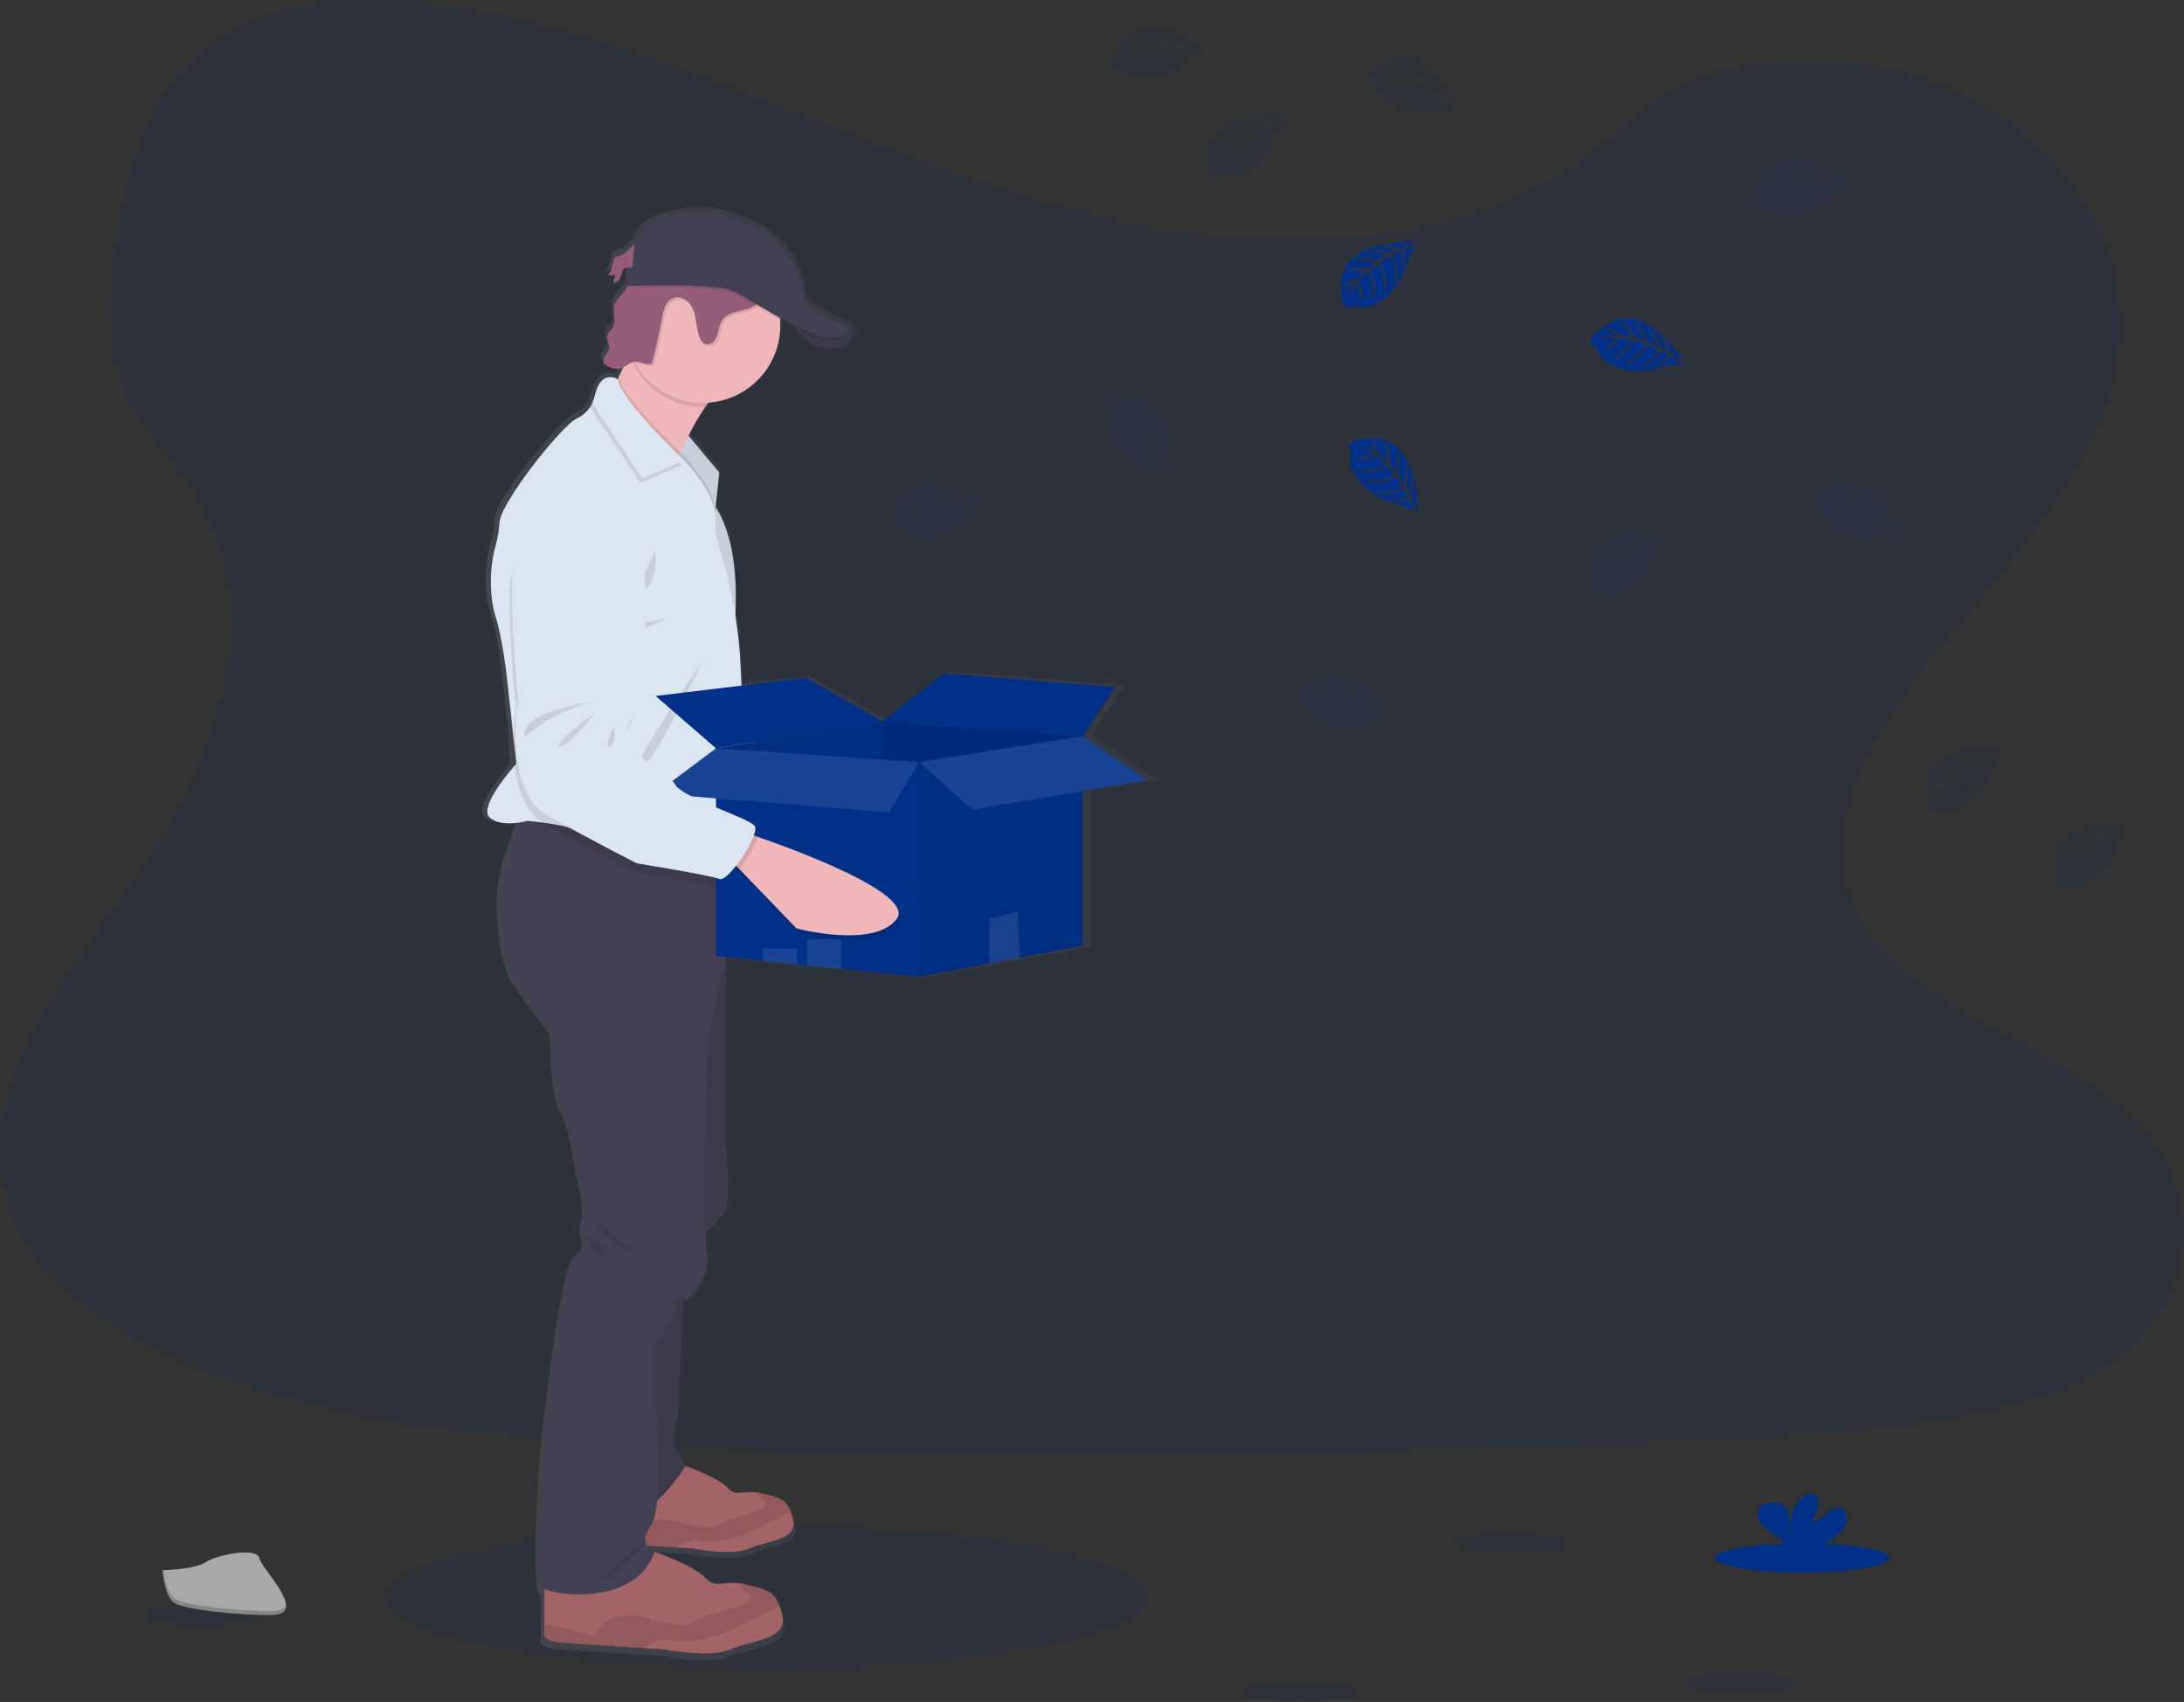 <svg width="240" height="187" viewBox="0 0 240 187" fill="none" xmlns="http://www.w3.org/2000/svg">
<rect x="0" y="0" width="240" height="187" fill="#333333" stroke="none"/>
<g clip-path="url(#clip0_1_1781)">
<path opacity="0.1" d="M84.188 183.378C107.309 183.378 126.052 179.842 126.052 175.481C126.052 171.119 107.309 167.583 84.188 167.583C61.067 167.583 42.323 171.119 42.323 175.481C42.323 179.842 61.067 183.378 84.188 183.378Z" fill="#003087"/>
<path opacity="0.1" d="M139.441 26.372C124.055 25.842 109.401 20.895 95.408 15.483C81.415 10.071 67.555 4.077 52.538 1.21C42.879 -0.634 31.831 -0.896 24.05 4.255C16.559 9.226 14.139 17.784 12.839 25.731C11.86 31.711 11.284 38.005 13.966 43.604C15.83 47.491 19.134 50.758 21.421 54.482C29.378 67.436 23.753 83.41 15.133 96.059C11.092 101.991 6.396 107.658 3.275 113.967C0.154 120.276 -1.289 127.53 1.442 133.983C4.147 140.375 10.597 145.166 17.584 148.539C31.774 155.393 48.489 157.353 64.8 158.465C100.895 160.923 137.18 159.86 173.37 158.792C186.764 158.399 200.215 157.999 213.39 155.937C220.707 154.791 228.26 152.973 233.573 148.584C240.315 143.014 241.986 133.583 237.467 126.599C229.888 114.881 208.939 111.972 203.636 99.399C200.721 92.477 203.714 84.769 207.953 78.351C217.044 64.581 232.28 52.5 233.081 36.763C233.633 25.953 226.308 15.128 214.982 10.012C203.113 4.65 186.65 5.325 177.896 14.2C168.874 23.328 153.027 26.844 139.441 26.372Z" fill="#003087"/>
<path d="M127.215 85.635L119.934 80.746L123.607 75.301L104.374 73.774L97.463 79.096L88.812 74.267L81.597 75.131L81.511 73.237C81.422 71.263 81.223 69.295 80.915 67.342C80.945 66.751 80.967 66.071 80.965 65.332C80.965 62.219 80.541 58.093 78.682 55.343L79.11 51.512L75.639 47.429C76.197 46.323 76.832 45.258 77.541 44.242C77.66 44.072 77.779 43.906 77.907 43.745C82.412 43.421 85.966 39.733 85.966 35.223C85.966 35.014 85.966 34.806 85.943 34.6C85.943 34.517 85.926 34.432 85.916 34.349C86.356 34.586 86.801 34.823 87.245 35.059C87.329 35.178 87.424 35.296 87.528 35.436L87.55 35.462L87.683 35.625L87.726 35.675C87.773 35.732 87.823 35.786 87.873 35.843L87.906 35.881C88.032 36.021 88.165 36.163 88.308 36.302C88.325 36.316 88.341 36.331 88.356 36.347L88.534 36.513L88.584 36.558C88.736 36.693 88.898 36.823 89.059 36.946L89.112 36.984L89.316 37.124L89.383 37.166C89.461 37.214 89.542 37.264 89.62 37.308L89.649 37.325C89.742 37.375 89.837 37.422 89.932 37.467L89.979 37.486C90.06 37.521 90.139 37.554 90.217 37.585L90.291 37.611C90.374 37.64 90.455 37.666 90.54 37.69L90.593 37.704C90.697 37.73 90.802 37.751 90.909 37.768H90.921C91.022 37.784 91.123 37.794 91.225 37.798H91.294C91.385 37.803 91.476 37.803 91.567 37.798H91.627C91.741 37.792 91.854 37.779 91.967 37.758C92.499 37.689 93.009 37.506 93.465 37.223C93.58 37.146 93.683 37.051 93.769 36.941C94.244 36.321 93.721 35.642 93.721 35.642C93.536 35.202 92.333 34.891 92.333 34.891C92.333 34.891 88.529 33.31 88.529 32.051C88.529 30.791 87.578 24.258 77.762 22.764C77.762 22.764 71.377 22.406 69.582 25.811L69.544 26.208C69.016 26.537 68.579 27.198 68.058 27.392C67.833 27.44 67.616 27.52 67.414 27.629V27.584C67.354 27.636 67.305 27.7 67.269 27.771C67.157 27.992 67.09 28.233 67.072 28.481C67.018 28.783 66.913 29.074 66.76 29.34C66.718 29.416 66.67 29.489 66.617 29.558L66.577 29.622C66.853 29.643 67.13 29.599 67.385 29.492C67.345 29.816 67.265 30.134 67.148 30.439C67.299 30.443 67.448 30.405 67.578 30.328C67.708 30.25 67.812 30.138 67.88 30.003V29.984L67.911 29.941C67.971 29.832 68.02 29.717 68.058 29.598L68.032 29.627C68.079 29.473 68.122 29.316 68.175 29.165C68.198 29.08 68.238 28.999 68.291 28.928C68.355 28.864 68.432 28.817 68.518 28.788C68.603 28.76 68.694 28.752 68.783 28.765L68.686 30.817H68.728C68.671 30.967 68.601 31.111 68.519 31.248C68.182 31.793 67.568 32.164 67.343 32.761C67.245 33.049 67.208 33.353 67.233 33.656C67.233 33.833 67.254 34.013 67.269 34.191V34.176C67.302 34.65 67.312 35.1 67.055 35.481C66.879 35.741 66.596 35.938 66.499 36.234C66.472 36.316 66.46 36.403 66.463 36.489C66.482 36.749 66.536 37.004 66.624 37.249C66.626 37.245 66.626 37.24 66.624 37.235C66.684 37.415 66.698 37.607 66.665 37.794C66.558 38.267 65.98 38.663 66.009 39.115C66.007 39.174 66.016 39.233 66.035 39.29C66.146 39.511 66.339 39.68 66.572 39.763C66.939 39.971 67.36 40.063 67.78 40.029C67.937 40 68.09 39.948 68.232 39.875C68.065 40.256 67.894 40.632 67.721 40.99C67.694 41.046 67.666 41.103 67.637 41.16C67.637 41.16 66.168 40.182 65.334 42.176C65.09 42.59 64.916 43.041 64.818 43.511C64.776 43.699 64.717 43.883 64.642 44.06C64.271 44.684 63.717 45.18 63.054 45.48C61.352 46.257 54.476 54.796 54.355 57.007C54.296 57.87 54.149 58.725 53.918 59.559C53.377 61.522 53.237 63.575 53.509 65.593C53.594 66.245 53.735 66.889 53.93 67.517C54.66 69.726 55.147 73.848 55.147 73.848L55.936 81.002C55.907 81.989 55.95 82.977 56.065 83.958C55.259 84.875 52.023 88.693 53.259 89.732C54.21 90.551 55.874 90.416 56.809 90.248C56.022 92.187 54.783 95.558 54.619 97.873C54.381 101.299 55.026 105.837 56.045 107.579C57.065 109.322 60.465 113.791 60.465 113.791C60.465 113.791 60.306 119.922 61.52 122.15C62.735 124.378 63.225 128.999 63.225 128.999C63.225 128.999 64.359 132.9 63.791 134.335C63.223 135.769 64.844 136.962 63.142 137.916C61.44 138.87 59.262 160.372 59.262 160.372C59.262 160.372 58.385 174.465 59.262 175.182C59.309 175.216 59.359 175.246 59.412 175.27V180.004C59.412 180.004 58.803 180.999 61.278 181.2C62.973 181.335 67.778 181.64 70.628 181.818L72.837 181.955C72.837 181.955 78.067 182.992 80.377 181.955C82.688 180.918 86.784 180.942 86.176 178.203C86.095 177.83 85.987 177.464 85.852 177.107C85.184 175.407 84.05 175.213 81.961 174.74C81.839 174.714 81.723 174.69 81.616 174.671C79.415 174.29 78.692 175.31 77.458 173.982C76.386 172.834 72.972 171.548 71.809 171.141C71.838 171.056 71.874 170.973 71.902 170.886C71.573 170.83 71.267 170.681 71.02 170.457L74.17 170.656L76.046 170.772C76.046 170.772 80.492 171.655 82.465 170.772C84.438 169.889 87.909 169.913 87.39 167.586C87.322 167.269 87.231 166.957 87.117 166.653C86.549 165.209 85.584 165.05 83.808 164.65C83.706 164.629 83.611 164.608 83.515 164.591C81.644 164.267 81.031 165.133 79.983 164.006C79.084 163.045 76.248 161.968 75.228 161.601C75.228 161.076 74.515 160.327 74.066 159.577C73.538 158.701 74.513 155.635 74.513 155.635L75.069 142.916C75.281 142.822 75.505 142.758 75.734 142.727C75.734 142.727 78.25 140.336 77.681 137.788C77.566 137.018 77.505 136.24 77.501 135.461C78.328 134.697 79.467 133.568 79.79 132.872C80.318 131.738 79.79 126.243 79.79 126.243V105.233L83.998 105.657L87.816 106.048L88.978 106.166L92.796 106.55L101.571 107.433L109.478 105.941L112.899 105.297L119.934 103.972V86.832L127.215 85.635ZM69.301 28.841L68.812 28.788C68.973 28.796 69.144 28.826 69.301 28.841Z" fill="url(#paint0_linear_1_1781)"/>
<path d="M110.148 96.763C107.771 100.151 99.225 98.356 99.225 98.356L92.602 92.185L91.71 91.349L93.205 88.187C93.205 88.187 93.681 88.317 94.496 88.549C98.778 89.787 112.155 93.915 110.148 96.763Z" fill="#EFB7B9"/>
<path opacity="0.1" d="M94.491 88.549C94.199 89.562 93.398 91.079 92.602 92.185L91.71 91.349L93.205 88.187C93.205 88.187 93.686 88.317 94.491 88.549Z" fill="black"/>
<path d="M71.776 52.883C71.776 52.883 65.671 55.58 65.971 62.201C66.186 66.467 66.653 70.716 67.368 74.927C67.368 74.927 66.12 84.891 71.317 87.46C76.514 90.028 81.323 92.14 81.323 92.14C81.323 92.14 89.454 93.011 90.464 93.371C91.475 93.731 94.632 88.229 94.049 87.372C93.467 86.515 86.004 84.719 85.053 83.289C84.103 81.859 81.903 80.976 81.903 80.976C81.903 80.976 79.633 79.608 79.479 78.372C79.324 77.136 79.923 76.215 80.075 75.673C80.227 75.131 80.613 69.897 80.613 69.897C80.613 69.897 83.175 51.266 71.776 52.883Z" fill="#DCE6F2"/>
<path opacity="0.1" d="M75.806 74.655C75.806 74.655 67.431 76.052 68.241 78.971C68.241 78.971 71.282 75.82 75.806 74.655Z" fill="black"/>
<path opacity="0.1" d="M75.87 75.836C75.87 75.836 71.265 79.579 72.166 79.771C73.067 79.963 75.87 75.836 75.87 75.836Z" fill="black"/>
<path opacity="0.1" d="M78.083 77.141C78.083 77.141 76.849 79.657 77.608 79.487C78.366 79.317 78.083 77.141 78.083 77.141Z" fill="black"/>
<path opacity="0.1" d="M94.8 88.816L94.291 88.672C94.436 88.198 94.477 87.815 94.358 87.637C93.776 86.78 86.318 84.986 85.369 83.554C84.421 82.121 82.219 81.241 82.219 81.241C82.219 81.241 79.949 79.873 79.794 78.637C79.64 77.401 80.239 76.48 80.391 75.938C80.543 75.396 80.928 70.159 80.928 70.159C80.928 70.159 83.484 51.531 72.085 53.148C72.085 53.148 65.98 55.847 66.277 62.468C66.493 66.734 66.96 70.984 67.677 75.195C67.677 75.195 66.429 85.159 71.626 87.727C76.823 90.296 81.632 92.407 81.632 92.407C81.632 92.407 89.76 93.276 90.773 93.638C91.156 93.776 91.848 93.068 92.525 92.095L92.91 92.452L99.533 98.622C99.533 98.622 108.08 100.418 110.457 97.031C112.466 94.18 99.091 90.052 94.8 88.816Z" fill="black"/>
<path d="M68.262 28.031C68.029 28.076 67.807 28.162 67.604 28.284C67.366 28.481 67.366 28.817 67.306 29.111C67.237 29.519 67.074 29.906 66.831 30.242C67.102 30.262 67.373 30.217 67.623 30.112C67.582 30.436 67.502 30.754 67.385 31.059C67.533 31.063 67.679 31.024 67.806 30.947C67.932 30.87 68.034 30.759 68.098 30.626C68.224 30.359 68.323 30.081 68.395 29.795C68.418 29.709 68.456 29.629 68.51 29.558C68.728 29.3 69.135 29.416 69.472 29.449C69.753 29.473 70.035 29.421 70.29 29.299C70.544 29.178 70.76 28.991 70.918 28.758C71.277 28.216 71.298 26.828 70.442 26.682C69.548 26.535 68.992 27.761 68.262 28.031Z" fill="#965D7B"/>
<g opacity="0.1">
<path opacity="0.1" d="M67.58 28.576C67.601 28.459 67.615 28.339 67.641 28.223C67.416 28.419 67.404 28.753 67.344 29.049C67.314 29.22 67.267 29.387 67.204 29.549C67.391 29.251 67.519 28.921 67.58 28.576Z" fill="black"/>
<path opacity="0.1" d="M67.656 30.531C67.774 30.226 67.854 29.908 67.894 29.584C67.656 29.684 67.398 29.728 67.14 29.714C67.065 29.881 66.973 30.039 66.867 30.188C67.136 30.208 67.407 30.165 67.656 30.06C67.617 30.384 67.537 30.702 67.418 31.007C67.566 31.01 67.712 30.971 67.839 30.894C67.965 30.818 68.067 30.706 68.131 30.573C68.191 30.466 68.239 30.352 68.274 30.235C68.204 30.332 68.111 30.41 68.003 30.462C67.895 30.514 67.776 30.537 67.656 30.531Z" fill="black"/>
<path opacity="0.1" d="M69.743 28.921C69.406 28.888 68.997 28.772 68.778 29.03C68.726 29.101 68.687 29.182 68.664 29.267C68.643 29.328 68.624 29.392 68.607 29.456C68.833 29.279 69.199 29.373 69.506 29.404C69.786 29.427 70.068 29.375 70.322 29.253C70.576 29.132 70.793 28.945 70.951 28.713C71.023 28.598 71.077 28.473 71.11 28.341C70.947 28.542 70.738 28.7 70.499 28.801C70.261 28.902 70.001 28.943 69.743 28.921Z" fill="black"/>
</g>
<path d="M75.418 47.583L79.043 51.924L78.57 56.306L74.189 49.477L75.418 47.583Z" fill="#DCE6F2"/>
<path opacity="0.1" d="M79.041 51.924L78.597 56.046L78.568 56.306L74.615 50.142L74.189 49.477L74.313 49.285L75.416 47.583L75.66 47.876L79.041 51.924Z" fill="black"/>
<path d="M80.924 41.705C79.697 42.055 78.525 43.258 77.505 44.718C76.816 45.726 76.2 46.781 75.66 47.876C75.325 48.544 75.031 49.185 74.786 49.744L74.615 50.142C74.201 51.114 73.97 51.766 73.97 51.766C73.97 51.766 64.58 44.735 66.066 44.261C66.565 44.103 67.221 43.037 67.87 41.695L67.951 41.525C68.362 40.663 68.766 39.702 69.125 38.797C69.86 36.939 70.404 35.325 70.404 35.325C70.404 35.325 84.668 40.639 80.924 41.705Z" fill="#EFB7B9"/>
<path d="M86.541 34.93C86.541 34.93 88.71 38.836 91.622 38.303C94.534 37.77 93.336 36.206 93.336 36.206L86.541 34.93Z" fill="#444053"/>
<path d="M82.341 170.138C80.42 171.011 76.077 170.138 76.077 170.138L74.246 170.024C71.869 169.873 67.889 169.617 66.482 169.503C64.428 169.335 64.932 168.497 64.932 168.497V163.434L74.898 160.92C74.898 160.92 78.837 162.262 79.916 163.434C80.941 164.551 81.54 163.692 83.368 164.014C83.459 164.03 83.554 164.049 83.653 164.073C85.389 164.468 86.33 164.624 86.887 166.057C86.998 166.358 87.088 166.666 87.155 166.98C87.669 169.286 84.26 169.269 82.341 170.138Z" fill="#A36468"/>
<path opacity="0.1" d="M86.887 166.056C86.529 166.279 86.154 166.47 85.764 166.629C84.457 167.223 83.214 167.948 81.892 168.509C80.57 169.07 79.146 169.47 77.715 169.364C76.966 169.309 76.201 169.127 75.485 169.34C75.042 169.51 74.626 169.74 74.246 170.024C71.869 169.872 67.889 169.617 66.482 169.503C64.428 169.335 64.932 168.497 64.932 168.497V167.905C65.006 167.905 65.089 167.884 65.184 167.877C65.676 167.869 66.166 167.942 66.634 168.092C67.666 168.372 68.693 168.646 69.725 168.921C69.81 168.602 69.959 168.304 70.163 168.044C70.367 167.784 70.623 167.569 70.913 167.411C71.502 167.099 72.163 166.948 72.829 166.973C74.429 166.994 75.944 167.749 77.541 167.825C77.988 167.866 78.438 167.791 78.847 167.607C79.065 167.498 79.258 167.339 79.472 167.219C79.814 167.054 80.176 166.932 80.549 166.857C81.596 166.597 82.625 166.266 83.627 165.867C83.913 165.756 84.245 165.555 84.207 165.252C84.157 164.849 83.523 164.802 83.356 164.432C83.327 164.366 83.313 164.293 83.317 164.221C83.32 164.148 83.34 164.077 83.375 164.013C83.466 164.03 83.561 164.049 83.661 164.073C85.389 164.468 86.33 164.624 86.887 166.056Z" fill="black"/>
<path d="M80.311 181.217C78.052 182.244 72.941 181.217 72.941 181.217L70.79 181.091C68.003 180.914 63.311 180.618 61.654 180.478C59.236 180.279 59.83 179.294 59.83 179.294V173.327L71.558 170.367C71.558 170.367 76.193 171.946 77.463 173.327C78.668 174.64 79.365 173.63 81.526 174.008C81.633 174.027 81.744 174.051 81.861 174.077C83.903 174.55 85.011 174.728 85.665 176.413C85.797 176.767 85.903 177.131 85.981 177.5C86.57 180.213 82.569 180.192 80.311 181.217Z" fill="#A36468"/>
<path opacity="0.1" d="M85.66 176.413C85.24 176.675 84.798 176.9 84.34 177.088C82.802 177.786 81.338 178.639 79.783 179.299C78.228 179.96 76.552 180.428 74.867 180.305C73.987 180.241 73.086 180.021 72.252 180.277C71.729 180.48 71.237 180.754 70.79 181.091C68.003 180.914 63.311 180.618 61.654 180.478C59.236 180.279 59.83 179.294 59.83 179.294V178.598C59.929 178.582 60.028 178.571 60.127 178.565C60.706 178.555 61.283 178.64 61.834 178.819L65.469 179.794C65.57 179.418 65.748 179.066 65.99 178.76C66.233 178.455 66.535 178.201 66.879 178.016C67.572 177.648 68.35 177.47 69.135 177.5C71.018 177.526 72.799 178.414 74.679 178.504C75.203 178.551 75.73 178.464 76.21 178.25C76.469 178.12 76.685 177.933 76.947 177.793C77.349 177.597 77.775 177.454 78.214 177.367C79.44 177.059 80.644 176.67 81.818 176.203C82.153 176.07 82.546 175.833 82.5 175.478C82.441 175.005 81.694 174.948 81.497 174.512C81.464 174.434 81.449 174.349 81.453 174.264C81.457 174.178 81.48 174.095 81.521 174.02C81.628 174.039 81.74 174.063 81.856 174.089C83.898 174.543 85.006 174.728 85.66 176.413Z" fill="black"/>
<path d="M75.199 140.265L74.564 155.139C74.564 155.139 73.614 158.176 74.129 159.045C74.645 159.914 75.515 160.78 75.199 161.294C74.883 161.807 71.079 167.361 69.85 165.23C68.621 163.1 67.409 153.867 67.409 153.867L68.543 142.464L75.199 140.265Z" fill="#444053"/>
<path d="M77.952 103.207L79.716 105.555V125.98C79.716 125.98 80.232 131.425 79.716 132.55C79.2 133.674 76.585 135.923 76.585 135.923L74.386 124.678L74.862 112.783L77.952 103.207Z" fill="#444053"/>
<path opacity="0.1" d="M75.199 140.265L74.564 155.139C74.564 155.139 73.614 158.176 74.129 159.045C74.645 159.914 75.515 160.78 75.199 161.294C74.883 161.807 71.079 167.361 69.85 165.23C68.621 163.1 67.409 153.867 67.409 153.867L68.543 142.464L75.199 140.265Z" fill="black"/>
<path opacity="0.1" d="M77.952 103.207L79.716 105.555V125.98C79.716 125.98 80.232 131.425 79.716 132.55C79.2 133.674 76.585 135.923 76.585 135.923L74.386 124.678L74.862 112.783L77.952 103.207Z" fill="black"/>
<path d="M79.716 94.496V105.544L77.736 114.144C77.736 114.144 77.101 134.898 77.655 137.422C78.209 139.945 75.753 142.315 75.753 142.315C75.753 142.315 74.327 142.474 74.327 143.577C74.327 144.68 71.95 147.838 71.95 147.838L72.028 153.993C72.028 153.993 73.06 165.514 71.474 167.723C69.888 169.932 72.028 170.249 72.028 170.249C70.048 176.719 60.538 175.22 59.68 174.51C58.822 173.8 59.68 159.833 59.68 159.833C59.68 159.833 61.806 138.527 63.47 137.58C65.134 136.633 63.55 135.45 64.104 134.029C64.658 132.609 63.55 128.743 63.55 128.743C63.55 128.743 63.075 124.165 61.886 121.956C60.698 119.748 60.855 113.671 60.855 113.671C60.855 113.671 57.526 109.251 56.537 107.516C55.548 105.78 54.911 101.283 55.149 97.888C55.311 95.594 56.521 92.254 57.289 90.332C57.657 89.411 57.923 88.814 57.923 88.814L58.149 88.873L71.134 92.258L79.716 94.496Z" fill="#444053"/>
<path opacity="0.1" d="M80.924 41.705C79.697 42.055 78.525 43.258 77.505 44.718H77.239C75.744 44.719 74.276 44.327 72.982 43.582C71.688 42.837 70.614 41.765 69.87 40.474C69.558 39.939 69.308 39.371 69.123 38.781C69.858 36.923 70.402 35.308 70.402 35.308C70.402 35.308 84.668 40.639 80.924 41.705Z" fill="black"/>
<path d="M85.738 35.786C85.74 37.082 85.444 38.36 84.871 39.523C84.299 40.687 83.466 41.703 82.437 42.496C81.408 43.288 80.21 43.834 78.936 44.093C77.661 44.352 76.344 44.315 75.085 43.987C73.827 43.659 72.661 43.047 71.678 42.2C70.694 41.352 69.919 40.291 69.412 39.098C68.905 37.905 68.68 36.612 68.754 35.319C68.828 34.026 69.199 32.767 69.838 31.639C70.096 31.181 70.397 30.748 70.737 30.346C71.298 29.681 71.957 29.105 72.691 28.637C73.932 27.852 75.356 27.401 76.825 27.328C78.293 27.254 79.755 27.562 81.069 28.22C82.382 28.877 83.502 29.863 84.318 31.081C85.134 32.298 85.62 33.706 85.726 35.166C85.731 35.374 85.738 35.581 85.738 35.786Z" fill="#EFB7B9"/>
<path opacity="0.1" d="M78.597 56.046L78.568 56.306L74.615 50.151C74.201 51.124 73.97 51.775 73.97 51.775C73.97 51.775 64.58 44.735 66.066 44.261C66.565 44.103 67.221 43.037 67.87 41.695L67.951 41.525C68.64 43.57 72.646 47.658 74.313 49.297C74.505 49.486 74.664 49.642 74.788 49.756L75.042 49.992L75.175 50.125C75.782 50.748 78.34 53.494 78.597 56.046Z" fill="black"/>
<path d="M81.552 76.93L81.119 90.795L81.043 93.264C81.043 93.264 75.917 92.791 71.134 92.27C67.283 91.851 63.653 91.399 63.094 91.134C62.381 90.8 60.852 90.542 59.647 90.379C58.715 90.253 57.983 90.187 57.983 90.187C57.983 90.187 57.709 90.267 57.289 90.343C56.371 90.509 54.759 90.644 53.82 89.832C52.62 88.792 55.774 85.017 56.561 84.11L56.735 83.913L56.438 81.179L55.665 74.089C55.665 74.089 55.19 70.005 54.476 67.816C54.286 67.193 54.148 66.556 54.065 65.91C53.8 63.91 53.936 61.878 54.465 59.93C54.69 59.103 54.834 58.255 54.892 57.4C55.011 55.21 61.727 46.747 63.391 45.977C64.14 45.63 64.742 45.032 65.093 44.287C65.209 44.053 65.296 43.806 65.353 43.551C66.066 40.474 67.87 41.695 67.87 41.695C68.305 44.103 75.04 50.475 75.04 50.475L75.173 50.608C75.841 51.29 78.818 54.49 78.606 57.222C78.564 58.239 78.716 59.254 79.055 60.214C80.425 64.51 81.213 68.968 81.397 73.471L81.552 76.93Z" fill="#DCE6F2"/>
<path opacity="0.1" d="M72.009 60.466C72.009 60.466 70.345 64.49 69.097 65.141C67.849 65.792 72.603 66.514 72.009 60.466Z" fill="black"/>
<path opacity="0.1" d="M73.257 67.982C73.257 67.982 69.454 68.455 69.454 69.165C69.454 69.876 73.257 67.982 73.257 67.982Z" fill="black"/>
<path opacity="0.1" d="M77.239 72.598C77.239 72.598 71.712 84.316 70.166 84.671C68.621 85.026 77.239 72.598 77.239 72.598Z" fill="black"/>
<path opacity="0.1" d="M74.936 51.07L70.364 53.049L64.846 44.749C64.962 44.515 65.049 44.268 65.105 44.013C65.819 40.935 67.623 42.157 67.623 42.157C68.058 44.564 74.793 50.937 74.793 50.937L74.936 51.07Z" fill="black"/>
<path d="M75.173 50.596L70.602 52.575L65.084 44.276C65.2 44.042 65.287 43.794 65.343 43.539C66.056 40.462 67.861 41.684 67.861 41.684C68.296 44.091 75.031 50.464 75.031 50.464L75.173 50.596Z" fill="#DCE6F2"/>
<path opacity="0.1" d="M81.043 93.265C81.043 93.265 75.917 92.791 71.134 92.27L79.716 94.507V97.111C79.341 97.45 79.015 97.625 78.803 97.535C77.814 97.121 69.743 95.819 69.743 95.819C69.743 95.819 65.055 93.452 59.996 90.611C59.874 90.543 59.755 90.469 59.64 90.388C59.05 89.99 58.542 89.483 58.142 88.895C57.208 87.548 56.751 85.817 56.554 84.12C56.443 83.147 56.402 82.168 56.431 81.189C56.455 80.079 56.557 78.973 56.735 77.877C56.245 73.634 56.007 69.365 56.022 65.094C56.081 58.465 62.322 56.098 62.322 56.098C73.792 55.092 70.236 73.557 70.236 73.557C70.236 73.557 69.572 78.765 69.392 79.297C69.211 79.83 68.562 80.718 68.65 81.961C68.738 83.204 70.93 84.69 70.93 84.69C70.93 84.69 73.069 85.689 73.951 87.169C74.593 88.26 78.763 89.74 81.119 90.796L81.043 93.265Z" fill="black"/>
<path opacity="0.1" d="M84.884 30.531C84.889 30.921 84.808 31.307 84.647 31.663C84.525 31.953 84.383 32.234 84.224 32.505C83.973 33.004 83.618 33.443 83.182 33.793C82.633 34.184 81.939 34.293 81.28 34.451C80.622 34.61 79.937 34.863 79.561 35.422C79.358 35.781 79.222 36.174 79.16 36.582C79.097 36.989 78.933 37.375 78.684 37.704C78.555 37.864 78.375 37.978 78.174 38.026C77.972 38.074 77.76 38.054 77.572 37.969C77.373 37.836 77.222 37.642 77.141 37.417C76.87 36.809 76.802 36.134 76.692 35.479C76.583 34.823 76.428 34.148 76.024 33.62C75.62 33.092 74.904 32.744 74.27 32.95C74.057 33.032 73.863 33.155 73.7 33.313C73.537 33.471 73.407 33.66 73.319 33.869C73.143 34.287 73.022 34.726 72.96 35.176C72.665 36.782 72.317 38.379 71.916 39.967C71.904 40.032 71.877 40.093 71.838 40.147C71.774 40.21 71.689 40.245 71.6 40.246C71.067 40.317 70.556 39.946 70.019 39.986C69.964 39.99 69.909 39.998 69.855 40.012C68.986 38.509 68.603 36.776 68.756 35.048C68.91 33.32 69.593 31.681 70.713 30.353L70.756 30.341C71.113 30.215 71.438 30.011 71.707 29.745C72.05 29.403 72.368 29.037 72.658 28.649L72.848 28.412C73.394 27.757 74.017 27.168 74.702 26.658C74.889 26.505 75.104 26.39 75.335 26.317C75.532 26.279 75.734 26.272 75.934 26.298C76.755 26.396 77.582 26.427 78.409 26.39C78.984 26.3 79.564 26.242 80.146 26.215C81.651 26.258 82.935 27.316 83.886 28.476C84.397 29.07 84.853 29.754 84.884 30.531Z" fill="black"/>
<path d="M68.728 31.864C68.398 32.404 67.801 32.77 67.578 33.362C67.249 34.222 67.803 35.292 67.295 36.059C67.126 36.317 66.848 36.508 66.753 36.804C66.591 37.304 67.033 37.837 66.919 38.35C66.805 38.864 66.125 39.297 66.306 39.799C66.412 40.018 66.6 40.188 66.829 40.273C67.189 40.478 67.604 40.57 68.017 40.535C68.666 40.429 69.149 39.794 69.808 39.747C70.342 39.709 70.854 40.078 71.386 40.01C71.475 40.007 71.56 39.97 71.624 39.908C71.664 39.855 71.691 39.793 71.702 39.728C72.102 38.142 72.45 36.545 72.748 34.937C72.809 34.487 72.929 34.048 73.105 33.63C73.194 33.421 73.324 33.233 73.487 33.075C73.65 32.917 73.844 32.794 74.056 32.711C74.691 32.508 75.404 32.853 75.81 33.381C76.217 33.909 76.371 34.584 76.481 35.24C76.59 35.895 76.659 36.57 76.928 37.178C77.009 37.404 77.161 37.598 77.36 37.732C77.717 37.938 78.197 37.775 78.471 37.467C78.721 37.138 78.884 36.751 78.946 36.343C79.008 35.936 79.144 35.544 79.348 35.185C79.723 34.627 80.41 34.373 81.067 34.215C81.723 34.056 82.415 33.945 82.968 33.554C83.404 33.205 83.759 32.766 84.01 32.269C84.362 31.658 84.69 30.995 84.661 30.292C84.63 29.525 84.174 28.841 83.686 28.244C82.735 27.084 81.449 26.026 79.944 25.986C79.362 26.01 78.782 26.069 78.207 26.161C77.38 26.198 76.553 26.166 75.732 26.066C75.532 26.043 75.33 26.05 75.133 26.088C74.902 26.158 74.688 26.274 74.503 26.428C73.817 26.938 73.193 27.526 72.646 28.18C72.293 28.646 71.91 29.089 71.5 29.506C71.231 29.773 70.907 29.977 70.549 30.105C70.311 30.171 70.074 30.124 69.848 30.197C69.147 30.417 69.054 31.329 68.728 31.864Z" fill="#965D7B"/>
<path opacity="0.1" d="M91.622 38.301C89.72 38.649 88.144 37.117 87.271 36C87.003 35.66 86.76 35.303 86.541 34.93L93.07 36.156L93.334 36.206C93.334 36.206 94.534 37.77 91.622 38.301Z" fill="black"/>
<g opacity="0.1">
<path opacity="0.1" d="M66.921 37.673C66.948 37.363 66.9 37.052 66.782 36.764C66.782 36.788 66.76 36.811 66.753 36.835C66.65 37.152 66.789 37.481 66.877 37.81C66.897 37.766 66.911 37.72 66.921 37.673Z" fill="black"/>
<path opacity="0.1" d="M67.485 33.798C67.46 34.125 67.467 34.454 67.504 34.78C67.529 34.453 67.522 34.124 67.485 33.798Z" fill="black"/>
<path opacity="0.1" d="M83.995 31.584C83.745 32.083 83.39 32.522 82.954 32.872C82.405 33.263 81.713 33.372 81.052 33.53C80.391 33.689 79.709 33.942 79.333 34.501C79.13 34.86 78.994 35.253 78.932 35.661C78.87 36.069 78.706 36.456 78.456 36.785C78.183 37.093 77.703 37.259 77.346 37.05C77.146 36.916 76.995 36.722 76.913 36.496C76.645 35.888 76.573 35.216 76.466 34.558C76.359 33.9 76.2 33.227 75.796 32.699C75.392 32.171 74.676 31.823 74.041 32.029C73.829 32.111 73.636 32.235 73.472 32.392C73.309 32.55 73.179 32.739 73.091 32.948C72.915 33.366 72.795 33.805 72.734 34.255C72.438 35.863 72.089 37.46 71.688 39.046C71.677 39.111 71.65 39.173 71.609 39.226C71.546 39.288 71.461 39.325 71.372 39.328C70.839 39.396 70.328 39.027 69.793 39.065C69.135 39.112 68.652 39.747 68.003 39.851C67.589 39.888 67.174 39.796 66.814 39.588C66.649 39.517 66.501 39.413 66.379 39.28C66.324 39.36 66.287 39.451 66.272 39.546C66.256 39.642 66.263 39.739 66.291 39.832C66.396 40.052 66.584 40.223 66.814 40.306C67.174 40.513 67.589 40.605 68.003 40.568C68.652 40.464 69.135 39.83 69.793 39.782C70.328 39.744 70.839 40.114 71.372 40.045C71.461 40.042 71.546 40.006 71.609 39.943C71.65 39.891 71.677 39.829 71.688 39.763C72.087 38.185 72.436 36.588 72.734 34.972C72.795 34.523 72.915 34.083 73.091 33.665C73.179 33.456 73.309 33.267 73.472 33.11C73.636 32.952 73.829 32.828 74.041 32.747C74.676 32.541 75.389 32.889 75.796 33.417C76.202 33.944 76.357 34.619 76.466 35.275C76.576 35.931 76.645 36.605 76.913 37.214C76.995 37.439 77.146 37.633 77.346 37.768C77.703 37.974 78.183 37.81 78.456 37.503C78.706 37.173 78.87 36.786 78.932 36.378C78.994 35.971 79.13 35.577 79.333 35.218C79.709 34.66 80.396 34.408 81.052 34.248C81.708 34.087 82.4 33.98 82.954 33.589C83.39 33.24 83.745 32.8 83.995 32.302C84.347 31.693 84.675 31.03 84.647 30.327C84.642 30.237 84.632 30.147 84.618 30.057C84.503 30.599 84.293 31.116 83.995 31.584Z" fill="black"/>
</g>
<path opacity="0.1" d="M84.656 31.655C85.266 32.735 85.627 33.935 85.714 35.171C83.596 33.987 81.604 32.688 80.598 32.235C78.846 31.447 72.294 31.566 69.832 31.639C70.089 31.181 70.39 30.748 70.73 30.346C71.293 29.681 71.954 29.104 72.692 28.637C73.668 28.02 74.76 27.608 75.902 27.426C77.043 27.243 78.21 27.295 79.331 27.577C80.452 27.859 81.504 28.366 82.421 29.066C83.339 29.767 84.104 30.646 84.668 31.651L84.656 31.655Z" fill="black"/>
<path opacity="0.1" d="M92.216 37.297C91.073 37.647 89.207 36.97 87.271 36C87.003 35.66 86.76 35.303 86.541 34.93L93.07 36.156C93.502 36.449 93.612 36.868 92.216 37.297Z" fill="black"/>
<path d="M77.745 23.448C77.745 23.448 71.505 23.093 69.75 26.466L69.468 29.456L68.992 29.404L68.897 31.438C68.897 31.438 78.435 31.023 80.605 31.999C82.776 32.974 89.52 37.888 92.223 37.06C94.926 36.231 91.986 35.462 91.986 35.462C91.986 35.462 88.265 33.892 88.265 32.661C88.265 31.43 87.343 24.927 77.745 23.448Z" fill="#444053"/>
<path opacity="0.1" d="M65.709 134.285C65.709 134.285 69.691 138.132 71.415 137.836C71.415 137.836 66.541 137.422 65.709 134.285Z" fill="black"/>
<path opacity="0.1" d="M64.877 136.068C64.877 136.068 65.234 138.047 66.184 137.853C67.135 137.659 64.877 136.068 64.877 136.068Z" fill="black"/>
<path opacity="0.1" d="M71.117 169.143C71.117 169.143 65.464 173.523 66.417 173.641C67.371 173.76 71.117 169.143 71.117 169.143Z" fill="black"/>
<path d="M78.68 82.224L96.985 79.257V96.515L79.593 95.608L78.68 82.224Z" fill="#003087"/>
<path opacity="0.05" d="M78.68 82.224L96.985 79.257V96.515L79.593 95.608L78.68 82.224Z" fill="black"/>
<path d="M96.985 79.257L118.938 80.893L117.723 95.911L96.985 96.515V79.257Z" fill="#003087"/>
<path opacity="0.1" d="M96.985 79.257L118.938 80.893L117.723 95.911L96.985 96.515V79.257Z" fill="black"/>
<path d="M103.735 73.99L96.985 79.257L118.938 80.893L122.525 75.503L103.735 73.99Z" fill="#003087"/>
<path d="M72.052 76.471L88.531 74.473L96.985 79.257L78.68 82.224L72.052 76.471Z" fill="#003087"/>
<path d="M100.998 83.738V107.333L92.423 106.457L88.693 106.079L87.557 105.96L83.829 105.579L78.68 105.054V82.223L96.983 83.464L100.998 83.738Z" fill="#003087"/>
<path d="M118.937 80.893V103.903L112.064 105.217L108.722 105.856L100.998 107.333V83.738L118.937 80.893Z" fill="#003087"/>
<path opacity="0.05" d="M118.937 80.893V103.903L112.064 105.217L108.722 105.856L100.998 107.333V83.738L118.937 80.893Z" fill="black"/>
<path d="M72.052 87.19L78.68 82.223L100.998 83.738L97.713 89.249L72.052 87.19Z" fill="#003087"/>
<path opacity="0.1" d="M72.052 87.19L78.68 82.223L100.998 83.738L97.713 89.249L72.052 87.19Z" fill="white"/>
<path d="M118.937 80.893L100.998 83.738L106.837 88.947L126.053 85.736L118.937 80.893Z" fill="#003087"/>
<path opacity="0.1" d="M118.937 80.893L100.998 83.738L106.837 88.947L126.053 85.736L118.937 80.893Z" fill="white"/>
<path opacity="0.1" d="M112.065 105.217L108.722 105.856V100.939L111.853 100.153L112.065 105.217Z" fill="white"/>
<path opacity="0.1" d="M92.423 103.205V106.457L88.693 106.079V103.205H92.423Z" fill="white"/>
<path opacity="0.1" d="M87.557 104.23V105.96L83.829 105.579V104.23H87.557Z" fill="white"/>
<path opacity="0.1" d="M98.754 101.479C96.198 104.734 87.759 102.485 87.759 102.485L81.487 95.97L80.636 95.087L82.3 92.01C82.3 92.01 82.776 92.166 83.57 92.441C87.773 93.904 100.905 98.74 98.754 101.479Z" fill="black"/>
<path d="M98.516 101.006C95.96 104.261 87.521 102.012 87.521 102.012L81.249 95.497L80.398 94.614L82.063 91.536C82.063 91.536 82.538 91.693 83.332 91.967C87.535 93.43 100.667 98.267 98.516 101.006Z" fill="#EFB7B9"/>
<path opacity="0.1" d="M83.323 91.967C82.976 92.962 82.094 94.434 81.24 95.497L80.389 94.614L82.053 91.536C82.053 91.536 82.531 91.693 83.323 91.967Z" fill="black"/>
<path d="M62.559 55.151C62.559 55.151 56.319 57.518 56.259 64.147C56.245 68.418 56.483 72.686 56.973 76.93C56.973 76.93 55.19 86.814 60.241 89.654C65.293 92.495 69.988 94.862 69.988 94.862C69.988 94.862 78.059 96.164 79.051 96.579C80.042 96.993 83.487 91.666 82.952 90.779C82.417 89.891 75.069 87.701 74.196 86.222C73.324 84.742 71.175 83.745 71.175 83.745C71.175 83.745 68.983 82.256 68.895 81.014C68.807 79.771 69.454 78.883 69.637 78.35C69.82 77.818 70.483 72.61 70.483 72.61C70.483 72.61 74.03 54.133 62.559 55.151Z" fill="#DCE6F2"/>
<path opacity="0.1" d="M65.412 77.096C65.412 77.096 56.973 78.043 57.626 81.002C57.626 81.002 60.833 78.017 65.412 77.096Z" fill="black"/>
<path opacity="0.1" d="M65.412 78.279C65.412 78.279 60.622 81.771 61.501 82.008C62.381 82.245 65.412 78.279 65.412 78.279Z" fill="black"/>
<path opacity="0.1" d="M67.552 79.7C67.552 79.7 66.185 82.148 66.957 82.02C67.73 81.892 67.552 79.7 67.552 79.7Z" fill="black"/>
<path d="M155.422 26.606C155.422 26.606 146.388 26.064 147.444 32.375C147.444 32.375 147.232 33.49 148.247 33.997C148.247 33.997 148.264 33.523 149.174 33.687C149.499 33.741 149.828 33.757 150.156 33.734C150.601 33.704 151.023 33.531 151.359 33.239C151.359 33.239 153.901 32.195 154.889 28.057C154.889 28.057 155.622 27.153 155.603 26.921L154.076 27.572C154.076 27.572 154.597 28.668 154.186 29.579C154.186 29.579 154.138 27.612 153.843 27.657C153.784 27.657 153.052 28.038 153.052 28.038C153.052 28.038 153.948 29.946 153.271 31.336C153.271 31.336 153.527 28.983 152.771 28.175L151.697 28.8C151.697 28.8 152.745 30.773 152.034 32.382C152.034 32.382 152.217 29.913 151.471 28.952L150.496 29.707C150.496 29.707 151.483 31.653 150.881 32.988C150.881 32.988 150.803 30.114 150.285 29.897C150.285 29.897 149.434 30.645 149.305 30.952C149.305 30.952 149.978 32.373 149.56 33.109C149.56 33.109 149.303 31.194 149.084 31.184C149.084 31.184 148.235 32.453 148.147 33.315C148.188 32.512 148.44 31.733 148.877 31.056C148.388 31.149 147.937 31.382 147.579 31.727C147.579 31.727 147.71 30.829 149.086 30.751C149.086 30.751 149.8 29.788 149.976 29.729C149.976 29.729 148.606 29.615 147.777 29.982C147.777 29.982 148.506 29.137 150.228 29.508L151.178 28.727C151.178 28.727 149.376 28.49 148.611 28.753C148.611 28.753 149.491 28.005 151.438 28.55L152.484 27.927C152.484 27.927 150.948 27.596 150.033 27.716C150.033 27.716 150.998 27.198 152.79 27.759L153.539 27.425C153.539 27.425 152.412 27.205 152.084 27.169C151.756 27.134 151.737 27.044 151.737 27.044C152.45 26.926 153.182 27.008 153.851 27.281C153.851 27.281 155.455 26.705 155.422 26.606Z" fill="#003087"/>
<path opacity="0.1" d="M182.871 58.172C182.871 58.172 173.837 57.63 174.892 63.941C174.892 63.941 174.681 65.056 175.696 65.562C175.696 65.562 175.713 65.089 176.625 65.252C176.95 65.307 177.279 65.323 177.607 65.3C178.047 65.268 178.464 65.095 178.796 64.807C178.796 64.807 181.34 63.761 182.329 59.623C182.329 59.623 183.059 58.721 183.03 58.489L181.504 59.138C181.504 59.138 182.024 60.234 181.615 61.145C181.615 61.145 181.566 59.178 181.273 59.223C181.214 59.223 180.479 59.604 180.479 59.604C180.479 59.604 181.378 61.514 180.7 62.901C180.7 62.901 180.957 60.548 180.199 59.741L179.136 60.359C179.136 60.359 180.184 62.331 179.474 63.941C179.474 63.941 179.657 61.472 178.91 60.511L177.938 61.268C177.938 61.268 178.922 63.212 178.323 64.547C178.323 64.547 178.244 61.673 177.726 61.455C177.726 61.455 176.875 62.203 176.744 62.511C176.744 62.511 177.42 63.931 177.001 64.668C177.001 64.668 176.744 62.752 176.526 62.743C176.526 62.743 175.677 64.012 175.589 64.874C175.631 64.07 175.884 63.292 176.321 62.615C175.831 62.708 175.379 62.94 175.021 63.285C175.021 63.285 175.154 62.388 176.53 62.31C176.53 62.31 177.232 61.346 177.42 61.287C177.42 61.287 176.05 61.173 175.22 61.54C175.22 61.54 175.95 60.695 177.669 61.079L178.62 60.297C178.62 60.297 176.816 60.061 176.053 60.324C176.053 60.324 176.932 59.575 178.879 60.12L179.925 59.497C179.925 59.497 178.387 59.168 177.472 59.287C177.472 59.287 178.439 58.768 180.232 59.329L180.981 58.995C180.981 58.995 179.854 58.775 179.523 58.74C179.193 58.704 179.176 58.614 179.176 58.614C179.89 58.496 180.623 58.578 181.292 58.851C181.292 58.851 182.899 58.271 182.871 58.172Z" fill="#003087"/>
<path opacity="0.1" d="M127.99 52.568C127.99 52.568 130.07 43.788 123.642 43.757C123.642 43.757 122.575 43.359 121.902 44.269C121.902 44.269 122.361 44.365 122.049 45.232C121.941 45.538 121.87 45.856 121.835 46.179C121.789 46.619 121.888 47.062 122.118 47.441C122.118 47.441 122.72 50.116 126.635 51.792C126.635 51.792 127.405 52.663 127.638 52.672L127.258 51.065C127.258 51.065 126.084 51.389 125.251 50.828C125.251 50.828 127.208 51.115 127.21 50.828C127.21 50.769 126.973 49.986 126.973 49.986C126.973 49.986 124.93 50.539 123.671 49.638C123.671 49.638 125.955 50.291 126.885 49.687L126.457 48.523C126.457 48.523 124.317 49.216 122.853 48.243C122.853 48.243 125.266 48.844 126.345 48.276L125.763 47.192C125.763 47.192 123.671 47.827 122.451 47.01C122.451 47.01 125.304 47.422 125.613 46.953C125.613 46.953 125.018 45.989 124.736 45.81C124.736 45.81 123.224 46.231 122.558 45.694C122.558 45.694 124.495 45.767 124.541 45.563C124.541 45.563 123.43 44.515 122.584 44.278C123.373 44.457 124.101 44.837 124.698 45.381C124.689 44.885 124.535 44.402 124.255 43.992C124.255 43.992 125.121 44.276 124.969 45.649C124.969 45.649 125.801 46.501 125.827 46.695C125.827 46.695 126.171 45.372 125.95 44.493C125.95 44.493 126.664 45.355 125.991 46.977L126.599 48.054C126.599 48.054 127.151 46.326 127.011 45.53C127.011 45.53 127.603 46.52 126.73 48.338L127.17 49.472C127.17 49.472 127.757 48.018 127.795 47.105C127.795 47.105 128.145 48.141 127.282 49.806L127.486 50.596C127.486 50.596 127.895 49.529 127.985 49.211C128.076 48.894 128.168 48.892 128.168 48.892C128.165 49.612 127.96 50.317 127.576 50.928C127.576 50.928 127.888 52.58 127.99 52.568Z" fill="#003087"/>
<path opacity="0.1" d="M108.206 55.56C108.206 55.56 100.951 50.156 98.357 56.01C98.357 56.01 97.565 56.827 98.133 57.805C98.133 57.805 98.404 57.423 99.084 58.056C99.325 58.279 99.592 58.473 99.878 58.633C100.267 58.849 100.715 58.932 101.155 58.87C101.155 58.87 103.856 59.388 106.965 56.474C106.965 56.474 108.075 56.119 108.18 55.911L106.542 55.624C106.542 55.624 106.371 56.825 105.527 57.362C105.527 57.362 106.571 55.691 106.3 55.57C106.245 55.544 105.427 55.452 105.427 55.452C105.427 55.452 105.123 57.539 103.792 58.328C103.792 58.328 105.306 56.503 105.118 55.414L103.875 55.347C103.875 55.347 103.663 57.57 102.18 58.527C102.18 58.527 103.694 56.564 103.606 55.352L102.375 55.452C102.375 55.452 102.125 57.613 100.886 58.399C100.886 58.399 102.406 55.956 102.094 55.492C102.094 55.492 100.97 55.65 100.691 55.835C100.691 55.835 100.475 57.383 99.714 57.776C99.714 57.776 100.558 56.036 100.387 55.916C100.387 55.916 98.977 56.51 98.424 57.187C98.903 56.538 99.543 56.026 100.283 55.7C99.823 55.51 99.317 55.457 98.828 55.549C98.828 55.549 99.431 54.872 100.625 55.56C100.625 55.56 101.742 55.141 101.932 55.194C101.932 55.194 100.851 54.348 99.954 54.202C99.954 54.202 101.034 53.894 102.258 55.148L103.492 55.023C103.492 55.023 102.12 53.839 101.333 53.641C101.333 53.641 102.482 53.496 103.806 55.016L105.023 55.07C105.023 55.07 103.922 53.953 103.093 53.551C103.093 53.551 104.184 53.645 105.372 55.096L106.183 55.227C106.183 55.227 105.363 54.426 105.106 54.218C104.849 54.01 104.885 53.922 104.885 53.922C105.546 54.214 106.114 54.683 106.523 55.276C106.523 55.276 108.175 55.657 108.206 55.56Z" fill="#003087"/>
<path opacity="0.1" d="M132.362 5.348C132.362 5.348 125.106 -0.059 122.513 5.797C122.513 5.797 121.721 6.614 122.289 7.592C122.289 7.592 122.56 7.211 123.24 7.843C123.482 8.065 123.75 8.258 124.037 8.418C124.425 8.633 124.873 8.717 125.313 8.655C125.313 8.655 128.014 9.173 131.123 6.257C131.123 6.257 132.234 5.904 132.336 5.693L130.698 5.411C130.698 5.411 130.529 6.612 129.683 7.149C129.683 7.149 130.729 5.478 130.458 5.357C130.403 5.331 129.585 5.239 129.585 5.239C129.585 5.239 129.271 7.331 127.94 8.115C127.94 8.115 129.452 6.29 129.267 5.201L128.023 5.134C128.023 5.134 127.809 7.357 126.328 8.311C126.328 8.311 127.843 6.349 127.755 5.137L126.526 5.236C126.526 5.236 126.274 7.4 125.035 8.186C125.035 8.186 126.557 5.743 126.245 5.279C126.245 5.279 125.121 5.437 124.842 5.622C124.842 5.622 124.626 7.17 123.865 7.563C123.865 7.563 124.709 5.823 124.538 5.7C124.538 5.7 123.128 6.297 122.575 6.974C123.053 6.325 123.694 5.812 124.434 5.487C123.973 5.295 123.466 5.243 122.976 5.336C122.976 5.336 123.583 4.659 124.776 5.348C124.776 5.348 125.893 4.926 126.083 4.981C126.083 4.981 125.002 4.135 124.106 3.986C124.106 3.986 125.182 3.681 126.407 4.933L127.641 4.808C127.641 4.808 126.271 3.624 125.482 3.423C125.482 3.423 126.63 3.281 127.957 4.801L129.174 4.853C129.174 4.853 128.073 3.735 127.241 3.335C127.241 3.335 128.335 3.43 129.523 4.881L130.332 5.011C130.332 5.011 129.509 4.221 129.252 4.017C128.996 3.814 129.031 3.724 129.031 3.724C129.693 4.015 130.26 4.484 130.669 5.078C130.669 5.078 132.322 5.437 132.362 5.348Z" fill="#003087"/>
<path opacity="0.1" d="M160.087 12.196C160.087 12.196 157.186 3.648 151.716 7.007C151.716 7.007 150.599 7.244 150.511 8.359C150.511 8.359 150.951 8.198 151.145 9.098C151.218 9.418 151.327 9.728 151.471 10.023C151.668 10.42 151.988 10.743 152.384 10.944C152.384 10.944 154.314 12.897 158.537 12.251C158.537 12.251 159.652 12.587 159.856 12.471L158.667 11.309C158.667 11.309 157.845 12.201 156.842 12.166C156.842 12.166 158.655 11.38 158.506 11.126C158.475 11.077 157.854 10.539 157.854 10.539C157.854 10.539 156.414 12.085 154.868 11.983C154.868 11.983 157.153 11.335 157.619 10.326L156.635 9.571C156.635 9.571 155.194 11.28 153.428 11.228C153.428 11.228 155.805 10.468 156.406 9.417L155.337 8.804C155.337 8.804 153.91 10.445 152.432 10.393C152.432 10.393 155.075 9.24 155.082 8.681C155.082 8.681 154.067 8.177 153.732 8.172C153.732 8.172 152.672 9.325 151.83 9.221C151.83 9.221 153.513 8.262 153.442 8.065C153.442 8.065 151.944 7.76 151.1 8.006C151.864 7.742 152.683 7.68 153.478 7.829C153.206 7.412 152.819 7.083 152.363 6.882C152.363 6.882 153.247 6.666 153.839 7.907C153.839 7.907 154.999 8.193 155.123 8.342C155.123 8.342 154.714 7.038 154.06 6.408C154.06 6.408 155.123 6.766 155.413 8.496L156.502 9.088C156.502 9.088 156.052 7.334 155.51 6.721C155.51 6.721 156.54 7.251 156.763 9.251L157.738 9.983C157.738 9.983 157.467 8.439 157.01 7.639C157.01 7.639 157.857 8.335 158.009 10.203L158.601 10.767C158.601 10.767 158.382 9.644 158.292 9.327C158.201 9.01 158.275 8.989 158.275 8.989C158.653 9.603 158.853 10.309 158.853 11.029C158.853 11.029 160.003 12.258 160.087 12.196Z" fill="#003087"/>
<path opacity="0.1" d="M141.158 12.618C141.158 12.618 132.148 11.619 132.892 17.984C132.892 17.984 132.624 19.088 133.606 19.642C133.606 19.642 133.646 19.168 134.556 19.381C134.878 19.45 135.207 19.483 135.536 19.478C135.98 19.47 136.41 19.318 136.76 19.045C136.76 19.045 139.354 18.129 140.564 14.045C140.564 14.045 141.339 13.181 141.322 12.947L139.765 13.52C139.765 13.52 140.241 14.639 139.765 15.53C139.765 15.53 139.815 13.562 139.527 13.593C139.468 13.593 138.717 13.934 138.717 13.934C138.717 13.934 139.516 15.887 138.769 17.248C138.769 17.248 139.145 14.909 138.429 14.066L137.324 14.635C137.324 14.635 138.275 16.659 137.478 18.231C137.478 18.231 137.787 15.773 137.091 14.777L136.08 15.487C136.08 15.487 136.965 17.478 136.297 18.782C136.297 18.782 136.366 15.908 135.859 15.665C135.859 15.665 134.97 16.375 134.825 16.668C134.825 16.668 135.427 18.112 134.972 18.834C134.972 18.834 134.813 16.91 134.604 16.891C134.604 16.891 133.691 18.115 133.558 18.979C133.64 18.178 133.932 17.412 134.404 16.758C133.911 16.826 133.448 17.036 133.073 17.362C133.073 17.362 133.249 16.474 134.628 16.465C134.628 16.465 135.377 15.539 135.579 15.489C135.579 15.489 134.216 15.307 133.368 15.631C133.368 15.631 134.14 14.822 135.838 15.293L136.839 14.561C136.839 14.561 135.03 14.197 134.264 14.434C134.264 14.434 135.182 13.723 137.098 14.374L138.175 13.804C138.175 13.804 136.656 13.397 135.736 13.47C135.736 13.47 136.727 12.996 138.489 13.652L139.254 13.356C139.254 13.356 138.139 13.079 137.811 13.027C137.483 12.975 137.471 12.885 137.471 12.885C138.19 12.803 138.917 12.921 139.573 13.226C139.573 13.226 141.175 12.717 141.158 12.618Z" fill="#003087"/>
<path opacity="0.1" d="M219.99 82.257C219.99 82.257 210.985 81.258 211.729 87.616C211.729 87.616 211.461 88.719 212.442 89.273C212.442 89.273 212.483 88.8 213.393 89.011C213.715 89.082 214.044 89.115 214.373 89.108C214.818 89.101 215.248 88.949 215.597 88.674C215.597 88.674 218.191 87.758 219.389 83.677C219.389 83.677 220.164 82.811 220.147 82.579L218.59 83.149C218.59 83.149 219.066 84.271 218.59 85.161C218.59 85.161 218.64 83.192 218.352 83.225C218.293 83.225 217.542 83.564 217.542 83.564C217.542 83.564 218.341 85.516 217.594 86.878C217.594 86.878 217.97 84.541 217.254 83.696L216.149 84.267C216.149 84.267 217.1 86.291 216.306 87.862C216.306 87.862 216.612 85.405 215.916 84.406L214.905 85.116C214.905 85.116 215.79 87.107 215.122 88.409C215.122 88.409 215.191 85.535 214.684 85.294C214.684 85.294 213.798 86.004 213.65 86.298C213.65 86.298 214.254 87.742 213.798 88.464C213.798 88.464 213.638 86.539 213.429 86.52C213.429 86.52 212.516 87.744 212.383 88.608C212.465 87.807 212.757 87.041 213.229 86.388C212.736 86.454 212.273 86.664 211.898 86.991C211.898 86.991 212.074 86.101 213.453 86.092C213.453 86.092 214.204 85.166 214.404 85.119C214.404 85.119 213.042 84.934 212.193 85.258C212.193 85.258 212.965 84.451 214.665 84.922L215.664 84.191C215.664 84.191 213.876 83.855 213.099 84.087C213.099 84.087 214.016 83.376 215.932 84.025L217.009 83.457C217.009 83.457 215.49 83.05 214.57 83.123C214.57 83.123 215.562 82.65 217.323 83.305L218.089 83.007C218.089 83.007 216.974 82.73 216.646 82.68C216.318 82.631 216.306 82.538 216.306 82.538C217.024 82.455 217.752 82.572 218.407 82.877C218.407 82.877 220.014 82.359 219.99 82.257Z" fill="#003087"/>
<path opacity="0.1" d="M233.757 90.632C233.757 90.632 224.752 89.635 225.496 95.992C225.496 95.992 225.23 97.095 226.209 97.649C226.209 97.649 226.249 97.175 227.16 97.388C227.481 97.458 227.809 97.49 228.137 97.483C228.58 97.474 229.007 97.323 229.357 97.052C229.357 97.052 231.948 96.136 233.146 92.053C233.146 92.053 233.923 91.189 233.904 90.954L232.347 91.525C232.347 91.525 232.823 92.647 232.347 93.537C232.347 93.537 232.397 91.57 232.11 91.6C232.05 91.6 231.299 91.939 231.299 91.939C231.299 91.939 232.098 93.892 231.351 95.253C231.351 95.253 231.727 92.917 231.011 92.074L229.906 92.642C229.906 92.642 230.857 94.666 230.063 96.238C230.063 96.238 230.369 93.781 229.673 92.784L228.662 93.494C228.662 93.494 229.547 95.485 228.881 96.79C228.881 96.79 228.948 93.913 228.441 93.672C228.441 93.672 227.555 94.382 227.407 94.675C227.407 94.675 228.011 96.12 227.555 96.842C227.555 96.842 227.395 94.917 227.186 94.898C227.186 94.898 226.273 96.122 226.142 96.986C226.225 96.185 226.516 95.42 226.986 94.766C226.493 94.833 226.03 95.043 225.655 95.369C225.655 95.369 225.833 94.479 227.212 94.472C227.212 94.472 227.961 93.546 228.163 93.497C228.163 93.497 226.801 93.314 225.952 93.639C225.952 93.639 226.725 92.829 228.425 93.3L229.423 92.569C229.423 92.569 227.635 92.233 226.858 92.465C226.858 92.465 227.776 91.754 229.692 92.405L230.769 91.835C230.769 91.835 229.25 91.428 228.33 91.501C228.33 91.501 229.321 91.028 231.083 91.683L231.848 91.387C231.848 91.387 230.733 91.11 230.407 91.058C230.082 91.006 230.065 90.916 230.065 90.916C230.784 90.834 231.511 90.952 232.167 91.257C232.167 91.257 233.781 90.734 233.757 90.632Z" fill="#003087"/>
<path opacity="0.1" d="M203.192 20.084C203.192 20.084 195.936 14.68 193.343 20.534C193.343 20.534 192.551 21.351 193.119 22.328C193.119 22.328 193.39 21.947 194.07 22.579C194.311 22.802 194.578 22.996 194.864 23.157C195.253 23.372 195.701 23.455 196.141 23.393C196.141 23.393 198.842 23.912 201.953 20.998C201.953 20.998 203.061 20.643 203.166 20.434L201.533 20.141C201.533 20.141 201.361 21.341 200.518 21.878C200.518 21.878 201.561 20.207 201.29 20.086C201.235 20.06 200.42 19.968 200.42 19.968C200.42 19.968 200.113 22.056 198.782 22.844C198.782 22.844 200.296 21.019 200.109 19.93L198.865 19.864C198.865 19.864 198.654 22.087 197.17 23.043C197.17 23.043 198.687 21.081 198.597 19.869L197.365 19.968C197.365 19.968 197.127 22.129 195.877 22.915C195.877 22.915 197.398 20.472 197.085 20.008C197.085 20.008 195.96 20.167 195.682 20.352C195.682 20.352 195.468 21.9 194.707 22.293C194.707 22.293 195.549 20.553 195.378 20.432C195.378 20.432 193.968 21.026 193.414 21.703C193.893 21.055 194.534 20.543 195.273 20.217C194.813 20.026 194.308 19.974 193.818 20.065C193.818 20.065 194.424 19.388 195.618 20.077C195.618 20.077 196.733 19.658 196.923 19.71C196.923 19.71 195.841 18.865 194.945 18.718C194.945 18.718 196.024 18.41 197.249 19.665L198.483 19.54C198.483 19.54 197.113 18.356 196.324 18.157C196.324 18.157 197.472 18.013 198.796 19.532L200.016 19.587C200.016 19.587 198.913 18.47 198.083 18.067C198.083 18.067 199.177 18.162 200.363 19.613L201.174 19.743C201.174 19.743 200.353 18.943 200.097 18.735C199.84 18.526 199.878 18.458 199.878 18.458C200.538 18.75 201.105 19.218 201.514 19.812C201.514 19.812 203.161 20.181 203.192 20.084Z" fill="#003087"/>
<path opacity="0.1" d="M208.798 59.102C208.798 59.102 206.297 50.431 200.672 53.544C200.672 53.544 199.545 53.716 199.405 54.838C199.405 54.838 199.852 54.699 200.006 55.605C200.064 55.931 200.159 56.249 200.292 56.552C200.468 56.96 200.773 57.3 201.162 57.518C201.162 57.518 203.002 59.554 207.248 59.099C207.248 59.099 208.346 59.483 208.555 59.379L207.431 58.162C207.431 58.162 206.568 59.019 205.569 58.938C205.569 58.938 207.414 58.228 207.271 57.975C207.243 57.923 206.648 57.357 206.648 57.357C206.648 57.357 205.141 58.839 203.601 58.666C203.601 58.666 205.914 58.122 206.423 57.142L205.472 56.342C205.472 56.342 203.955 57.984 202.193 57.857C202.193 57.857 204.59 57.201 205.251 56.181L204.209 55.52C204.209 55.52 202.7 57.094 201.235 56.976C201.235 56.976 203.929 55.941 203.962 55.385C203.962 55.385 202.968 54.836 202.633 54.817C202.633 54.817 201.523 55.92 200.679 55.778C200.679 55.778 202.405 54.895 202.343 54.696C202.343 54.696 200.86 54.325 200.006 54.531C200.779 54.302 201.599 54.279 202.384 54.462C202.132 54.034 201.76 53.688 201.314 53.468C201.314 53.468 202.208 53.29 202.74 54.557C202.74 54.557 203.884 54.893 204.003 55.049C204.003 55.049 203.653 53.726 203.028 53.07C203.028 53.07 204.074 53.472 204.285 55.215L205.346 55.856C205.346 55.856 204.975 54.081 204.461 53.456C204.461 53.456 205.465 54.031 205.6 56.039L206.551 56.813C206.551 56.813 206.349 55.26 205.931 54.445C205.931 54.445 206.746 55.179 206.812 57.049L207.378 57.641C207.378 57.641 207.212 56.51 207.141 56.188C207.069 55.866 207.141 55.821 207.141 55.821C207.492 56.45 207.661 57.165 207.628 57.885C207.628 57.885 208.712 59.159 208.798 59.102Z" fill="#003087"/>
<path opacity="0.1" d="M153.069 78.642C153.069 78.642 148.212 71.024 143.702 75.583C143.702 75.583 142.67 76.056 142.851 77.181C142.851 77.181 143.243 76.921 143.647 77.749C143.792 78.043 143.973 78.318 144.185 78.568C144.468 78.91 144.856 79.15 145.29 79.25C145.29 79.25 147.632 80.689 151.578 79.061C151.578 79.061 152.741 79.122 152.912 78.964L151.485 78.111C151.485 78.111 150.898 79.177 149.916 79.378C149.916 79.378 151.49 78.194 151.278 77.976C151.238 77.934 150.506 77.56 150.506 77.56C150.506 77.56 149.476 79.401 147.95 79.669C147.95 79.669 150.016 78.497 150.23 77.413L149.091 76.913C149.091 76.913 148.1 78.914 146.374 79.281C146.374 79.281 148.49 77.981 148.835 76.816L147.646 76.475C147.646 76.475 146.643 78.41 145.204 78.706C145.204 78.706 147.496 76.959 147.37 76.414C147.37 76.414 146.262 76.165 145.944 76.241C145.944 76.241 145.19 77.612 144.339 77.711C144.339 77.711 145.746 76.381 145.63 76.206C145.63 76.206 144.101 76.265 143.341 76.703C144.019 76.265 144.801 76.012 145.609 75.969C145.247 75.628 144.793 75.4 144.303 75.313C144.303 75.313 145.109 74.894 145.968 75.96C145.968 75.96 147.156 75.96 147.32 76.078C147.32 76.078 146.607 74.894 145.825 74.451C145.825 74.451 146.942 74.546 147.636 76.158L148.837 76.475C148.837 76.475 147.979 74.878 147.311 74.421C147.311 74.421 148.435 74.691 149.132 76.582L150.254 77.055C150.254 77.055 149.621 75.623 148.987 74.953C148.987 74.953 149.976 75.427 150.568 77.205L151.281 77.614C151.281 77.614 150.805 76.575 150.637 76.288C150.468 76.002 150.534 75.936 150.534 75.936C151.049 76.442 151.412 77.08 151.583 77.78C151.583 77.78 153.004 78.722 153.069 78.642Z" fill="#003087"/>
<path d="M184.989 39.718C184.989 39.718 180.369 31.956 175.717 36.373C175.717 36.373 174.671 36.823 174.818 37.945C174.818 37.945 175.215 37.694 175.596 38.535C175.732 38.834 175.903 39.115 176.107 39.373C176.38 39.722 176.761 39.972 177.191 40.083C177.191 40.083 179.485 41.593 183.481 40.083C183.481 40.083 184.642 40.18 184.817 40.026L183.422 39.131C183.422 39.131 182.804 40.175 181.815 40.348C181.815 40.348 183.424 39.205 183.222 38.989C183.179 38.944 182.462 38.547 182.462 38.547C182.462 38.547 181.375 40.358 179.846 40.578C179.846 40.578 181.948 39.47 182.193 38.395L181.071 37.87C181.071 37.87 180.018 39.842 178.28 40.157C178.28 40.157 180.436 38.923 180.816 37.77L179.642 37.392C179.642 37.392 178.577 39.285 177.132 39.546C177.132 39.546 179.476 37.87 179.366 37.323C179.366 37.323 178.268 37.039 177.94 37.105C177.94 37.105 177.143 38.452 176.29 38.525C176.29 38.525 177.738 37.242 177.628 37.062C177.628 37.062 176.097 37.074 175.325 37.489C176.017 37.073 176.806 36.844 177.614 36.826C177.263 36.474 176.816 36.232 176.328 36.13C176.328 36.13 177.148 35.734 177.992 36.826C177.992 36.826 179.181 36.866 179.34 36.987C179.34 36.987 178.667 35.803 177.897 35.315C177.897 35.315 179.01 35.443 179.654 37.077L180.843 37.432C180.843 37.432 180.037 35.808 179.381 35.33C179.381 35.33 180.498 35.635 181.135 37.545L182.24 38.059C182.24 38.059 181.653 36.608 181.052 35.928C181.052 35.928 182.024 36.433 182.564 38.227L183.26 38.658C183.26 38.658 182.813 37.605 182.656 37.313C182.5 37.022 182.566 36.958 182.566 36.958C183.064 37.48 183.408 38.129 183.557 38.833C183.557 38.833 184.92 39.797 184.989 39.718Z" fill="#003087"/>
<path d="M155.764 56.041C155.764 56.041 156.002 47.022 149.709 48.293C149.709 48.293 148.582 48.12 148.107 49.147C148.107 49.147 148.582 49.147 148.449 50.059C148.406 50.384 148.401 50.713 148.435 51.039C148.478 51.481 148.666 51.897 148.97 52.222C148.97 52.222 150.104 54.718 154.29 55.565C154.29 55.565 155.22 56.264 155.453 56.226L154.74 54.73C154.74 54.73 153.658 55.283 152.728 54.907C152.728 54.907 154.702 54.791 154.647 54.502C154.647 54.443 154.238 53.723 154.238 53.723C154.238 53.723 152.35 54.682 150.936 54.053C150.936 54.053 153.313 54.23 154.091 53.451L153.427 52.403C153.427 52.403 151.483 53.51 149.842 52.857C149.842 52.857 152.327 52.956 153.268 52.182L152.476 51.235C152.476 51.235 150.558 52.282 149.198 51.728C149.198 51.728 152.079 51.555 152.289 51.032C152.289 51.032 151.509 50.21 151.195 50.085C151.195 50.085 149.802 50.795 149.041 50.412C149.041 50.412 150.943 50.094 150.955 49.884C150.955 49.884 149.655 49.081 148.777 49.022C149.586 49.036 150.377 49.262 151.071 49.675C150.963 49.191 150.715 48.75 150.358 48.404C150.358 48.404 151.264 48.506 151.388 49.872C151.388 49.872 152.379 50.539 152.443 50.724C152.443 50.724 152.512 49.358 152.115 48.544C152.115 48.544 152.99 49.242 152.662 50.965L153.477 51.898C153.477 51.898 153.663 50.094 153.366 49.344C153.366 49.344 154.145 50.194 153.665 52.149L154.324 53.169C154.324 53.169 154.604 51.628 154.454 50.722C154.454 50.722 155.006 51.669 154.502 53.47L154.863 54.204C154.863 54.204 155.046 53.075 155.07 52.746C155.094 52.417 155.184 52.395 155.184 52.395C155.327 53.102 155.271 53.833 155.02 54.509C155.02 54.509 155.66 56.072 155.764 56.041Z" fill="#003087"/>
<path opacity="0.1" d="M166.167 170.647C169.703 170.647 172.569 170.164 172.569 169.57C172.569 168.975 169.703 168.492 166.167 168.492C162.631 168.492 159.765 168.975 159.765 169.57C159.765 170.164 162.631 170.647 166.167 170.647Z" fill="#003087"/>
<path opacity="0.1" d="M142.829 187C146.365 187 149.231 186.518 149.231 185.923C149.231 185.328 146.365 184.846 142.829 184.846C139.294 184.846 136.427 185.328 136.427 185.923C136.427 186.518 139.294 187 142.829 187Z" fill="#003087"/>
<path opacity="0.1" d="M22.142 178.622C25.678 178.622 28.544 178.14 28.544 177.545C28.544 176.95 25.678 176.468 22.142 176.468C18.607 176.468 15.74 176.95 15.74 177.545C15.74 178.14 18.607 178.622 22.142 178.622Z" fill="#003087"/>
<path opacity="0.1" d="M191.388 185.923C194.924 185.923 197.791 185.441 197.791 184.846C197.791 184.251 194.924 183.768 191.388 183.768C187.853 183.768 184.986 184.251 184.986 184.846C184.986 185.441 187.853 185.923 191.388 185.923Z" fill="#003087"/>
<path d="M198.054 172.789C203.334 172.789 207.614 172.069 207.614 171.179C207.614 170.29 203.334 169.57 198.054 169.57C192.775 169.57 188.495 170.29 188.495 171.179C188.495 172.069 192.775 172.789 198.054 172.789Z" fill="#003087"/>
<path d="M202.017 168.545C202.454 168.192 202.771 167.714 202.928 167.176C203.047 166.632 202.814 165.981 202.293 165.782C201.708 165.559 201.083 165.962 200.608 166.369C200.132 166.776 199.592 167.243 198.972 167.157C199.29 166.869 199.529 166.504 199.664 166.097C199.799 165.69 199.826 165.255 199.742 164.835C199.715 164.661 199.641 164.497 199.528 164.362C199.203 164.016 198.615 164.165 198.225 164.437C196.989 165.304 196.645 166.975 196.637 168.481C196.514 167.939 196.618 167.373 196.616 166.824C196.614 166.274 196.459 165.64 195.986 165.351C195.696 165.19 195.368 165.108 195.035 165.114C194.479 165.096 193.858 165.15 193.48 165.555C193.005 166.057 193.131 166.902 193.54 167.449C193.949 167.995 194.574 168.348 195.149 168.732C195.61 169.005 196.003 169.378 196.3 169.823C196.334 169.885 196.362 169.95 196.383 170.017H199.868C200.648 169.626 201.371 169.13 202.017 168.545Z" fill="#003087"/>
<path d="M17.844 172.538C17.844 172.538 21.493 172.427 22.599 171.646C23.704 170.865 28.216 169.934 28.49 171.187C28.763 172.439 33.977 177.41 29.855 177.443C25.732 177.477 20.276 176.804 19.178 176.137C18.08 175.469 17.844 172.538 17.844 172.538Z" fill="#A8A8A8"/>
<path opacity="0.2" d="M29.923 177.008C25.801 177.041 20.345 176.368 19.247 175.701C18.41 175.194 18.077 173.374 17.965 172.533H17.844C17.844 172.533 18.082 175.467 19.173 176.132C20.264 176.797 25.727 177.472 29.85 177.439C31.038 177.439 31.45 177.008 31.428 176.383C31.262 176.764 30.808 177.001 29.923 177.008Z" fill="black"/>
</g>
<defs>
<linearGradient id="paint0_linear_1_1781" x1="53.012" y1="102.603" x2="127.215" y2="102.603" gradientUnits="userSpaceOnUse">
<stop stop-color="#808080" stop-opacity="0.25"/>
<stop offset="0.54" stop-color="#808080" stop-opacity="0.12"/>
<stop offset="1" stop-color="#808080" stop-opacity="0.1"/>
</linearGradient>
<clipPath id="clip0_1_1781">
<rect width="240" height="187" fill="white"/>
</clipPath>
</defs>
</svg>
